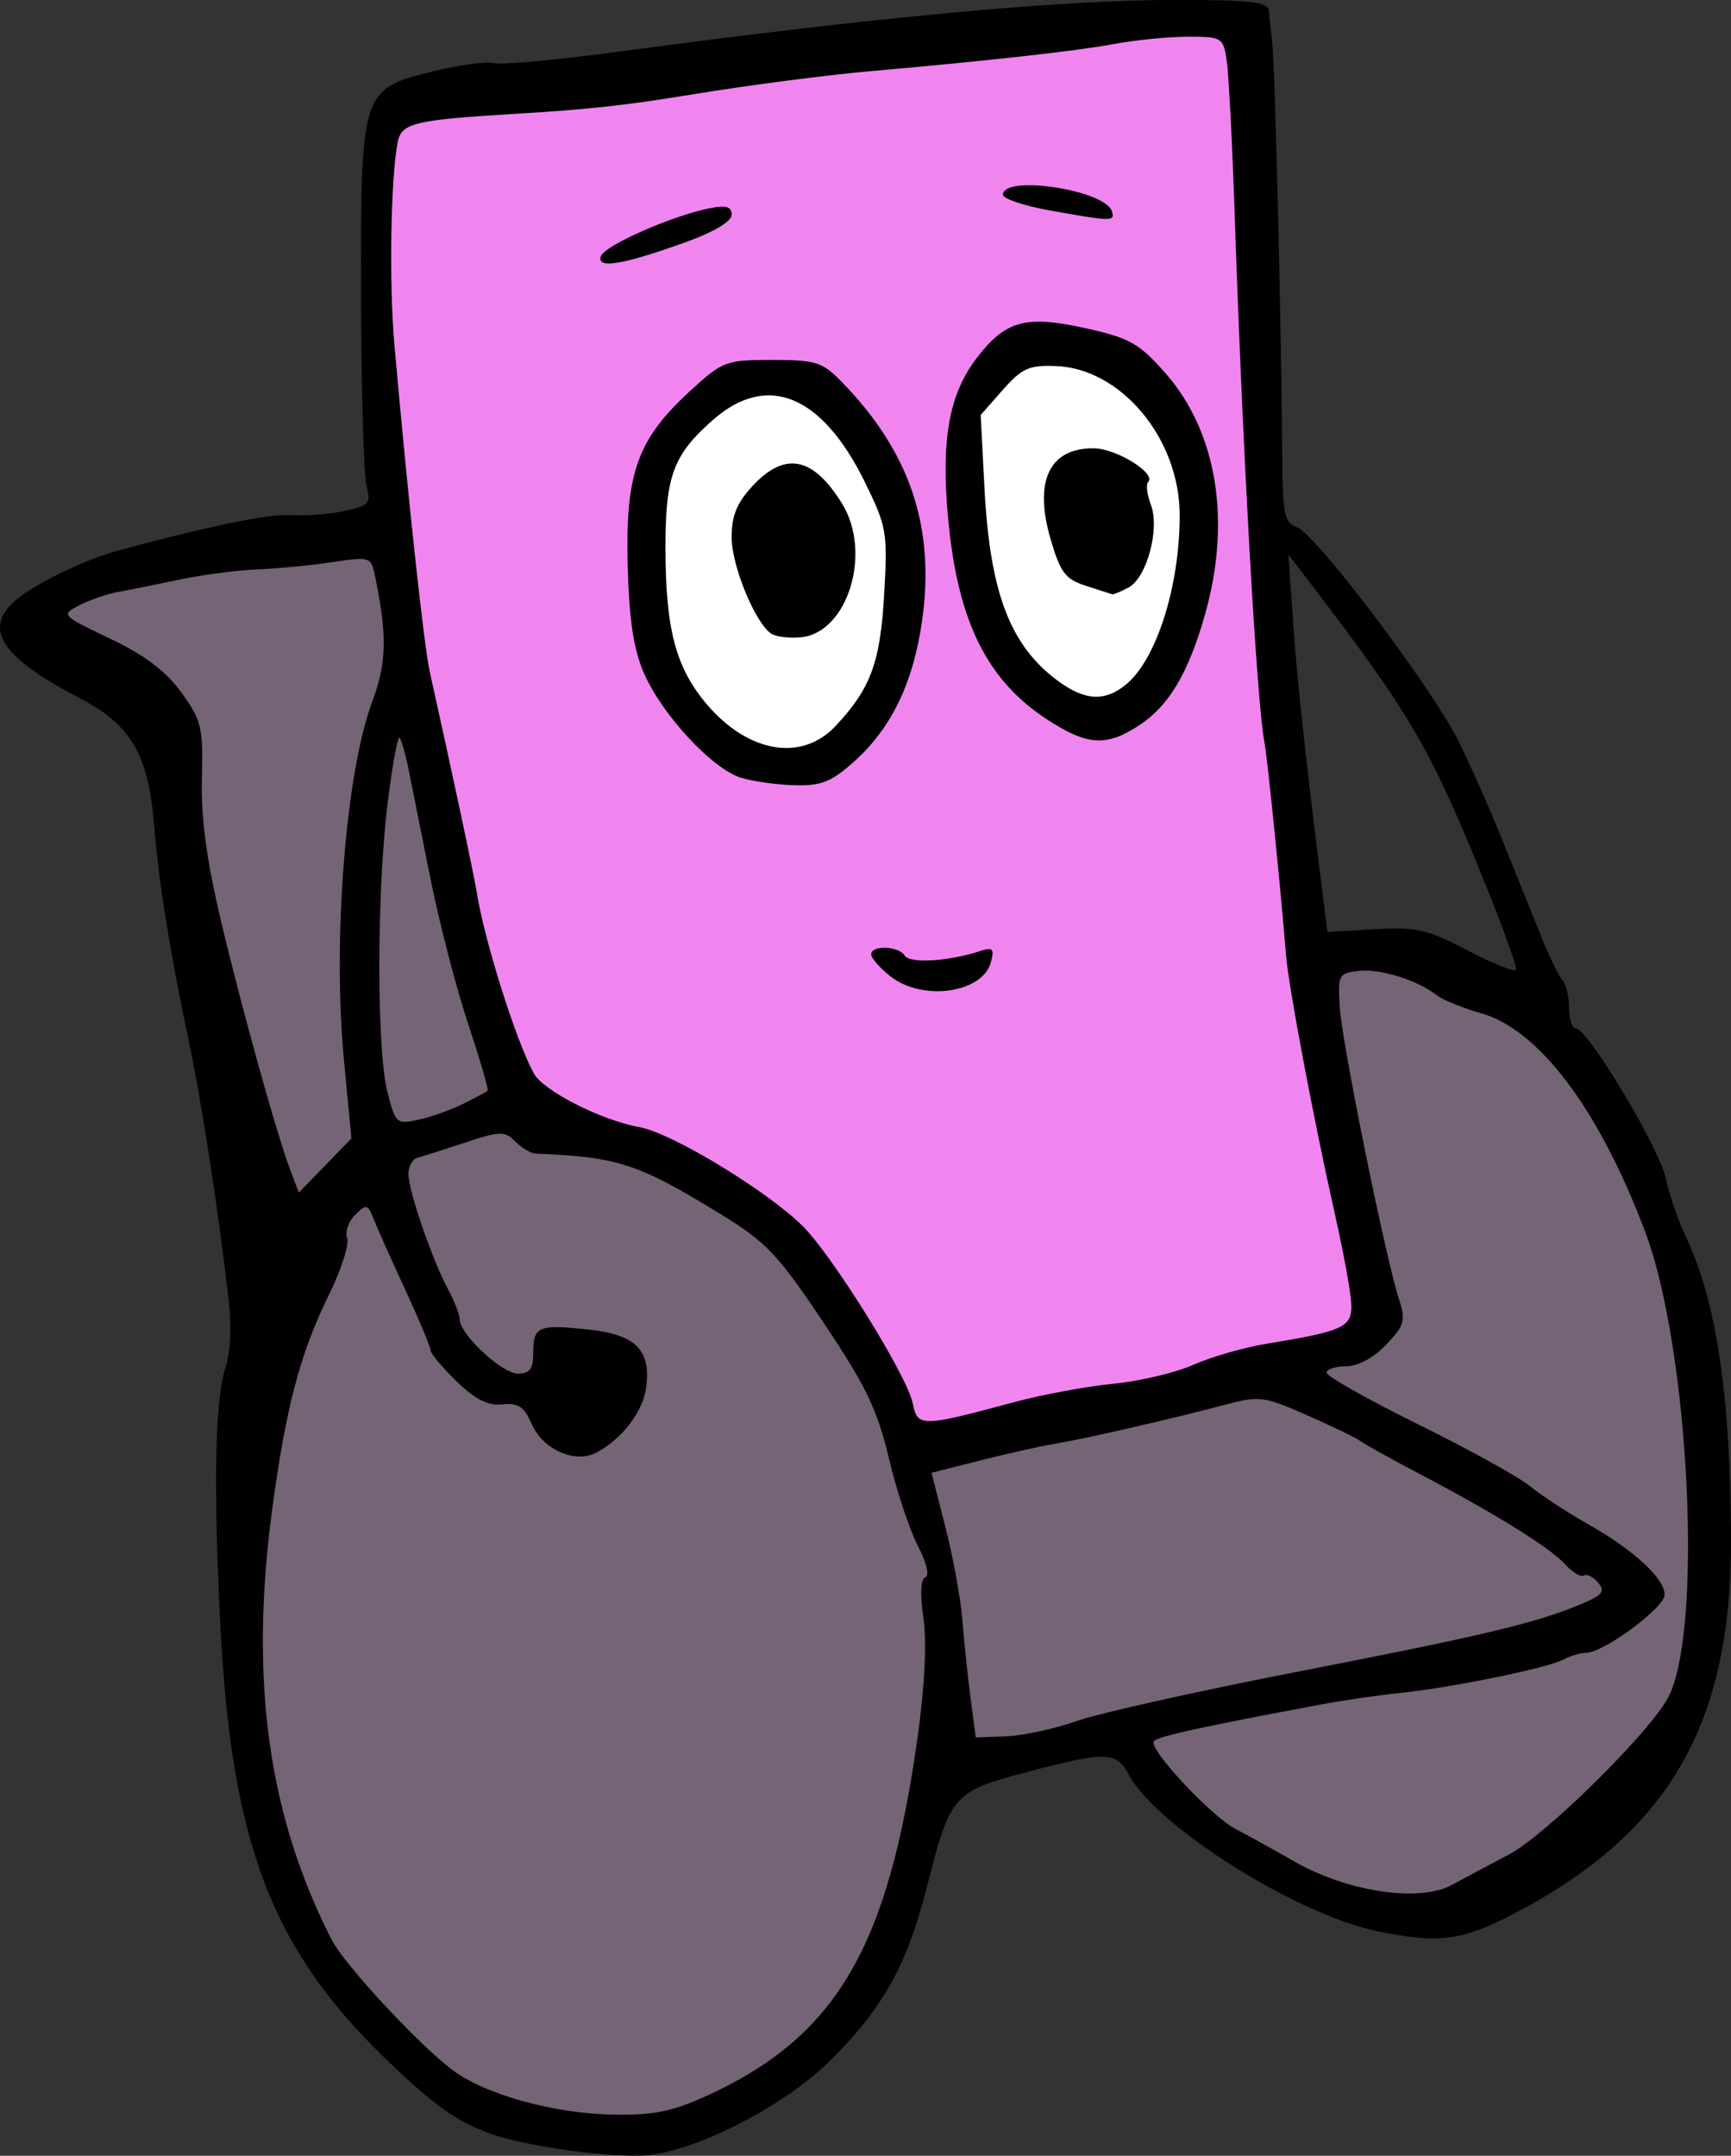 <?xml version="1.0" encoding="UTF-8" standalone="no"?>
<!-- Created with Inkscape (http://www.inkscape.org/) -->

<svg
   width="77.73mm"
   height="96.811mm"
   viewBox="0 0 77.73 96.811"
   version="1.1"
   id="svg36320"
   inkscape:version="1.1.2 (0a00cf5339, 2022-02-04)"
   sodipodi:docname="marble-1.svg"
   xmlns:inkscape="http://www.inkscape.org/namespaces/inkscape"
   xmlns:sodipodi="http://sodipodi.sourceforge.net/DTD/sodipodi-0.dtd"
   xmlns="http://www.w3.org/2000/svg"
   xmlns:svg="http://www.w3.org/2000/svg">
  <rect x="0" y="0" width="77.73" height="96.811" fill="#333333" stroke="none"/>
  <sodipodi:namedview
     id="namedview36322"
     pagecolor="#ffffff"
     bordercolor="#666666"
     borderopacity="1.0"
     inkscape:pageshadow="2"
     inkscape:pageopacity="0.0"
     inkscape:pagecheckerboard="0"
     inkscape:document-units="mm"
     showgrid="false"
     inkscape:snap-global="false"
     inkscape:zoom="0.84032419"
     inkscape:cx="-82.706176"
     inkscape:cy="156.48722"
     inkscape:window-width="1920"
     inkscape:window-height="967"
     inkscape:window-x="0"
     inkscape:window-y="0"
     inkscape:window-maximized="1"
     inkscape:current-layer="layer1" />
  <defs
     id="defs36317" />
  <g
     inkscape:label="Layer 1"
     inkscape:groupmode="layer"
     id="layer1"
     transform="translate(-56.746,-106.936)">
    <path
       style="fill:#756475;fill-opacity:1;stroke:none;stroke-width:0.265px;stroke-linecap:butt;stroke-linejoin:miter;stroke-opacity:1"
       d="m 57.488,135.658 c 2.136,1.998 5.532,2.188 6.16,4.24 1.307,4.279 2.67,16.099 4.511,27.717 -0.676,1.036 -1.923,8.829 -0.256,18.299 1.666,9.47 5.715,13.502 12.324,16.14 6.609,2.638 16.877,-1.837 18.778,-15.77 2.705,-0.391 7.047,-1.187 8.674,-1.814 5.76,11.294 18.682,11.131 24.402,0.413 2.298,-3.941 1.987,-18.84 -1.687,-26.385 -3.303,-6.785 -11.468,-10.959 -15.335,-8.516 l -1.708,-22.878 c 0,0 -41.755,2.566 -49.317,4.952 -7.562,2.385 -6.547,3.602 -6.547,3.602 z"
       id="path36720"
       sodipodi:nodetypes="cscsscccsccsc"
       inkscape:label="chair" />
    <path
       style="fill:#f085ef;fill-opacity:1;stroke:none;stroke-width:0.265px;stroke-linecap:butt;stroke-linejoin:miter;stroke-opacity:1"
       d="m 74.554,111.908 c -1.939,6.368 -0.116,23.696 0.712,27.842 0.827,4.146 4.848,16.726 4.848,16.726 0,0 6.697,1.297 11.245,5.065 4.548,3.768 6.532,10.651 6.532,10.651 0,0 20.056,-4.51 20.682,-5.371 0.626,-0.861 -3.514,-17.888 -3.83,-22.692 -0.316,-4.804 -1.752,-36.22 -1.752,-36.22 0,0 -11.93,0.247 -16.532,1.252 -4.602,1.004 -21.905,2.746 -21.905,2.746 z"
       id="path41725"
       inkscape:label="fill" />
    <path
       style="fill:#ffffff;stroke:none;stroke-width:0.265px;stroke-linecap:butt;stroke-linejoin:miter;stroke-opacity:1"
       d="m 88.223,125.379 c -2.898,2.875 -3.112,7.536 -1.797,11.207 0.847,2.526 3.216,4.816 6.044,4.491 2.262,-0.099 3.688,-2.284 4.434,-4.194 1.37,-3.888 0.595,-8.905 -2.85,-11.478 -1.689,-1.186 -4.275,-1.746 -5.832,-0.027 z m 13.223,-1.599 c -1.874,3.251 -1.71,7.351 -0.48,10.8 0.734,2.09 2.681,4.159 5.095,3.69 2.444,-0.242 3.799,-2.638 4.326,-4.795 0.896,-3.753 -0.269,-8.478 -3.923,-10.34 -1.606,-0.85 -3.807,-0.913 -5.017,0.646 z"
       id="path50223"
       inkscape:label="eyes" />
    <path
       style="fill:#000000;stroke-width:0.33"
       d="m 81.848,203.444 c -3.673,-0.59 -4.688,-1.104 -7.542,-3.815 -5.328,-5.061 -7.169,-9.812 -7.67,-19.792 -0.311,-6.197 -0.234,-10.057 0.23,-11.463 0.221,-0.67 0.284,-1.885 0.156,-2.997 -0.479,-4.149 -1.22,-8.957 -1.814,-11.766 -0.841,-3.982 -1.333,-7.054 -1.549,-9.679 -0.257,-3.126 -1.044,-4.456 -3.341,-5.65 -3.438,-1.787 -4.312,-3.047 -2.977,-4.293 0.812,-0.758 3.106,-1.89 4.715,-2.327 4.089,-1.11 6.767,-1.66 7.752,-1.593 0.635,0.044 1.71,-0.039 2.389,-0.184 1.133,-0.242 1.216,-0.334 1.008,-1.134 -0.124,-0.479 -0.235,-4.285 -0.245,-8.458 -0.022,-9.284 6.6e-4,-9.356 3.227,-10.152 1.17,-0.289 2.403,-0.455 2.74,-0.369 0.337,0.086 2.913,-0.153 5.725,-0.532 11.415,-1.535 19.726,-2.307 24.838,-2.307 3.487,0 4.198,0.083 4.232,0.495 0.023,0.272 0.092,0.903 0.154,1.402 0.12,0.963 0.42,13.345 0.448,18.483 0.015,2.737 0.086,3.087 0.667,3.302 0.851,0.315 6.006,7.136 7.225,9.559 0.523,1.039 1.427,3.077 2.01,4.528 0.583,1.451 1.359,3.381 1.724,4.288 0.365,0.907 0.797,1.79 0.959,1.963 0.163,0.172 0.296,0.729 0.296,1.237 0,0.508 0.134,0.924 0.298,0.924 0.534,0 3.748,5.353 4.045,6.736 0.159,0.74 0.572,1.94 0.918,2.665 1.357,2.845 1.995,7.152 2.01,13.569 0.019,8.318 -2.805,13.174 -9.778,16.808 -2.316,1.207 -3.367,1.338 -6.135,0.761 -3.63,-0.756 -9.89,-4.705 -11.129,-7.02 -0.562,-1.051 -0.98,-1.062 -4.553,-0.125 -3.327,0.872 -3.464,1.029 -4.505,5.134 -0.896,3.533 -1.948,5.43 -4.341,7.822 -1.988,1.988 -5.88,4.012 -8.183,4.255 -0.751,0.079 -2.552,-0.047 -4.004,-0.28 z m 6.628,-2.386 c 5.819,-2.664 8.152,-6.63 9.475,-16.107 0.321,-2.296 0.416,-4.262 0.261,-5.353 -0.155,-1.091 -0.122,-1.765 0.09,-1.836 0.194,-0.065 0.05,-0.659 -0.341,-1.409 -0.371,-0.714 -0.957,-2.485 -1.302,-3.937 -0.519,-2.186 -1.023,-3.231 -2.936,-6.09 -2.054,-3.069 -2.564,-3.607 -4.618,-4.867 -3.712,-2.276 -4.602,-2.567 -8.306,-2.718 -0.214,-0.009 -0.625,-0.252 -0.914,-0.541 -0.481,-0.481 -0.672,-0.477 -2.25,0.046 -0.949,0.314 -1.91,0.62 -2.137,0.68 -0.227,0.06 -0.412,0.387 -0.412,0.727 0,0.753 1.052,3.817 1.777,5.175 0.29,0.544 0.529,1.159 0.53,1.367 0.004,0.668 1.894,2.426 2.608,2.426 0.545,0 0.692,-0.205 0.692,-0.962 0,-1.165 0.241,-1.263 2.512,-1.013 2.085,0.23 2.767,0.911 2.562,2.563 -0.138,1.11 -1.07,2.341 -2.245,2.961 -0.954,0.504 -2.392,-0.132 -2.896,-1.281 -0.343,-0.784 -0.605,-0.959 -1.322,-0.885 -0.647,0.067 -1.216,-0.22 -2.062,-1.04 -0.642,-0.623 -1.168,-1.253 -1.168,-1.401 0,-0.148 -0.498,-1.344 -1.107,-2.657 -0.609,-1.313 -1.247,-2.741 -1.418,-3.173 -0.289,-0.732 -0.348,-0.748 -0.858,-0.238 -0.301,0.301 -0.462,0.771 -0.357,1.044 0.105,0.273 -0.266,1.424 -0.824,2.558 -1.283,2.606 -1.929,5.05 -2.539,9.605 -1.029,7.68 -0.189,13.758 2.676,19.358 0.556,1.086 3.839,4.632 5.371,5.801 1.491,1.137 4.58,1.995 7.346,2.04 1.721,0.028 2.596,-0.152 4.111,-0.845 z m 33.451,-9.467 c 0.454,-0.246 1.622,-0.87 2.596,-1.385 1.615,-0.854 6.18,-5.344 7.102,-6.985 1.612,-2.869 1.003,-15.637 -0.999,-20.959 -2.068,-5.495 -4.766,-9.089 -7.38,-9.827 -0.816,-0.231 -1.707,-0.592 -1.979,-0.803 -0.886,-0.687 -2.547,-1.205 -3.511,-1.095 -0.903,0.103 -0.939,0.172 -0.847,1.646 0.1,1.607 2.042,11.186 2.652,13.079 0.318,0.989 0.264,1.185 -0.574,2.062 -0.567,0.594 -1.263,0.969 -1.797,0.969 -0.479,0 -0.871,0.13 -0.871,0.289 0,0.159 1.847,1.201 4.105,2.315 2.258,1.114 4.521,2.366 5.031,2.782 0.509,0.416 1.668,1.176 2.575,1.688 2.072,1.169 3.464,2.448 3.464,3.183 0,0.584 -2.736,2.608 -3.525,2.608 -0.243,0 -0.7,0.136 -1.016,0.303 -0.727,0.384 -4.963,1.252 -7.335,1.502 -0.998,0.105 -2.556,0.33 -3.464,0.5 -5.543,1.036 -7.468,1.46 -7.6,1.674 -0.224,0.362 2.603,3.385 3.686,3.941 0.52,0.267 1.686,0.912 2.592,1.434 2.386,1.375 5.639,1.87 7.094,1.079 z m -16.823,-7.37 c 0.998,-0.351 5.451,-1.346 9.896,-2.21 8.34,-1.621 10.699,-2.183 12.727,-3.03 0.972,-0.406 1.112,-0.578 0.787,-0.969 -0.217,-0.261 -0.506,-0.406 -0.643,-0.322 -0.137,0.084 -0.52,-0.147 -0.853,-0.514 -0.675,-0.745 -3.119,-2.262 -6.54,-4.058 -1.25,-0.656 -2.438,-1.316 -2.639,-1.465 -0.201,-0.149 -1.288,-0.676 -2.415,-1.169 -1.976,-0.865 -2.112,-0.88 -3.793,-0.433 -2.216,0.59 -6.066,1.476 -7.352,1.692 -0.951,0.159 -2.459,0.505 -4.665,1.068 l -1.037,0.265 0.63,2.472 c 0.346,1.359 0.686,3.215 0.754,4.123 0.068,0.908 0.232,2.47 0.362,3.47 l 0.238,1.819 1.364,-0.05 c 0.75,-0.028 2.18,-0.338 3.178,-0.689 z m -2.819,-14.317 c 1.262,-0.34 3.266,-0.712 4.453,-0.827 1.187,-0.115 2.805,-0.498 3.595,-0.851 0.79,-0.352 2.274,-0.779 3.299,-0.947 3.487,-0.573 3.847,-0.746 3.792,-1.818 -0.027,-0.529 -0.351,-2.298 -0.719,-3.931 -0.948,-4.206 -2.091,-10.249 -2.206,-11.664 -0.261,-3.2 -0.837,-8.878 -0.977,-9.613 -0.342,-1.801 -0.978,-13.104 -1.329,-23.586 -0.109,-3.266 -0.272,-6.42 -0.361,-7.01 -0.157,-1.039 -0.212,-1.072 -1.752,-1.072 -0.874,0 -2.383,0.151 -3.353,0.335 -1.561,0.296 -5.747,0.763 -10.696,1.193 -2.087,0.181 -5.689,0.649 -8.247,1.071 -2.925,0.482 -4.616,0.667 -7.917,0.865 -4.485,0.269 -5.085,0.412 -5.258,1.252 -0.316,1.526 -0.398,6.345 -0.155,9.086 0.623,7.035 1.325,13.521 1.594,14.733 1.072,4.827 1.971,9.05 2.107,9.896 0.35,2.178 1.739,6.589 2.551,8.108 0.423,0.791 3.016,2.114 4.767,2.433 1.44,0.262 5.664,2.82 7.298,4.419 1.327,1.299 4.714,6.744 4.96,7.975 0.216,1.08 0.368,1.079 4.552,-0.047 z m -5.549,-19.119 c -0.478,-0.376 -0.869,-0.821 -0.869,-0.99 0,-0.428 1.233,-0.383 1.504,0.055 0.223,0.361 1.952,0.262 3.34,-0.191 0.62,-0.202 0.694,-0.135 0.532,0.483 -0.363,1.39 -3.067,1.775 -4.506,0.643 z m -6.681,-8.91 c -1.303,-0.378 -3.597,-2.848 -4.413,-4.753 -0.452,-1.056 -0.65,-2.405 -0.711,-4.856 -0.102,-4.089 0.445,-5.607 2.796,-7.764 1.473,-1.351 1.606,-1.402 3.691,-1.402 1.955,0 2.253,0.092 3.104,0.963 3.087,3.158 4.227,6.538 3.629,10.759 -0.391,2.758 -1.367,4.792 -3.016,6.282 -1.029,0.929 -1.496,1.123 -2.65,1.098 -0.771,-0.016 -1.864,-0.164 -2.429,-0.328 z m 4.216,-2.339 c 1.582,-1.694 2.004,-2.845 2.181,-5.951 0.157,-2.75 0.112,-3.004 -0.881,-5.021 -1.923,-3.906 -4.376,-4.907 -6.803,-2.776 -1.789,1.571 -2.139,2.507 -2.139,5.726 0,3.675 0.462,5.421 1.871,7.067 1.862,2.176 4.259,2.572 5.77,0.955 z m -2.896,-4.145 c -0.726,-0.495 -1.776,-3.053 -1.776,-4.326 0,-0.977 0.237,-1.551 0.957,-2.322 1.446,-1.548 2.703,-1.294 4.002,0.807 1.366,2.21 0.25,5.817 -1.858,6.006 -0.526,0.047 -1.123,-0.027 -1.325,-0.165 z m 12.447,3.89 c -2.741,-1.762 -4.065,-4.418 -4.496,-9.014 -0.334,-3.562 0.027,-5.611 1.274,-7.245 1.302,-1.706 2.209,-1.949 4.96,-1.332 1.913,0.429 2.354,0.679 3.511,1.994 2.33,2.647 2.984,6.65 1.776,10.881 -0.746,2.615 -1.617,4.074 -2.951,4.946 -1.465,0.958 -2.3,0.911 -4.074,-0.229 z m 3.471,-1.592 c 1.376,-1.11 2.427,-4.407 2.427,-7.614 0,-3.43 -2.616,-6.585 -5.554,-6.7 -1.212,-0.048 -1.531,0.096 -2.391,1.072 l -0.992,1.127 0.172,3.299 c 0.245,4.696 1.159,7.079 3.322,8.658 1.195,0.873 2.073,0.919 3.016,0.159 z m -1.784,-4.446 c -0.928,-0.297 -1.148,-0.59 -1.59,-2.109 -0.757,-2.604 -0.047,-4.086 1.948,-4.065 1.018,0.011 2.82,1.132 2.436,1.516 -0.105,0.105 -0.05,0.561 0.122,1.014 0.413,1.087 -0.179,3.28 -1.004,3.722 -0.345,0.185 -0.674,0.32 -0.731,0.302 -0.057,-0.018 -0.589,-0.189 -1.181,-0.379 z M 83.728,118.443 c 0.156,-0.478 3.185,-1.815 4.881,-2.154 0.745,-0.149 0.991,-0.077 0.991,0.291 0,0.301 -0.793,0.774 -2.062,1.231 -2.838,1.021 -4.001,1.214 -3.811,0.633 z m 20.125,-2.063 c -1.142,-0.205 -2.073,-0.521 -2.069,-0.702 0.02,-0.906 4.575,-0.214 4.889,0.742 0.154,0.47 0.017,0.468 -2.82,-0.04 z m -31.664,38.138 c -0.511,-5.381 0.082,-12.889 1.269,-16.061 0.66,-1.765 0.683,-3 0.108,-5.753 -0.157,-0.749 -0.245,-0.774 -1.879,-0.526 -0.943,0.143 -2.457,0.29 -3.364,0.327 -0.907,0.036 -2.476,0.241 -3.487,0.454 -1.011,0.214 -2.258,0.464 -2.771,0.557 -0.513,0.093 -1.307,0.365 -1.764,0.605 -0.823,0.431 -0.81,0.446 1.385,1.493 1.568,0.748 2.505,1.456 3.203,2.421 0.909,1.255 0.982,1.56 0.923,3.852 -0.045,1.741 0.204,3.628 0.829,6.282 0.94,3.989 2.533,9.723 3.157,11.356 l 0.368,0.966 1.18,-1.215 1.18,-1.215 z m 5.371,1.982 c 0.544,-0.273 1.032,-0.533 1.085,-0.578 0.052,-0.044 -0.344,-1.402 -0.881,-3.018 -0.537,-1.616 -1.301,-4.566 -1.698,-6.557 -0.397,-1.991 -0.835,-4.182 -0.974,-4.87 -0.139,-0.688 -0.321,-1.319 -0.406,-1.404 -0.085,-0.085 -0.326,1.249 -0.537,2.963 -0.488,3.975 -0.494,10.999 -0.01,12.922 0.362,1.436 0.405,1.475 1.402,1.261 0.566,-0.122 1.474,-0.445 2.018,-0.718 z m 45.847,-9.956 c -2.442,-6.038 -3.325,-7.548 -7.921,-13.548 l -0.884,-1.155 0.218,3.134 c 0.187,2.684 0.549,5.999 1.36,12.432 l 0.174,1.382 2.12,-0.123 c 1.884,-0.109 2.35,-0.002 4.189,0.958 1.138,0.595 2.11,0.982 2.16,0.861 0.05,-0.121 -0.587,-1.895 -1.415,-3.942 z"
       id="path36667"
       inkscape:label="trace" />
  </g>
</svg>
